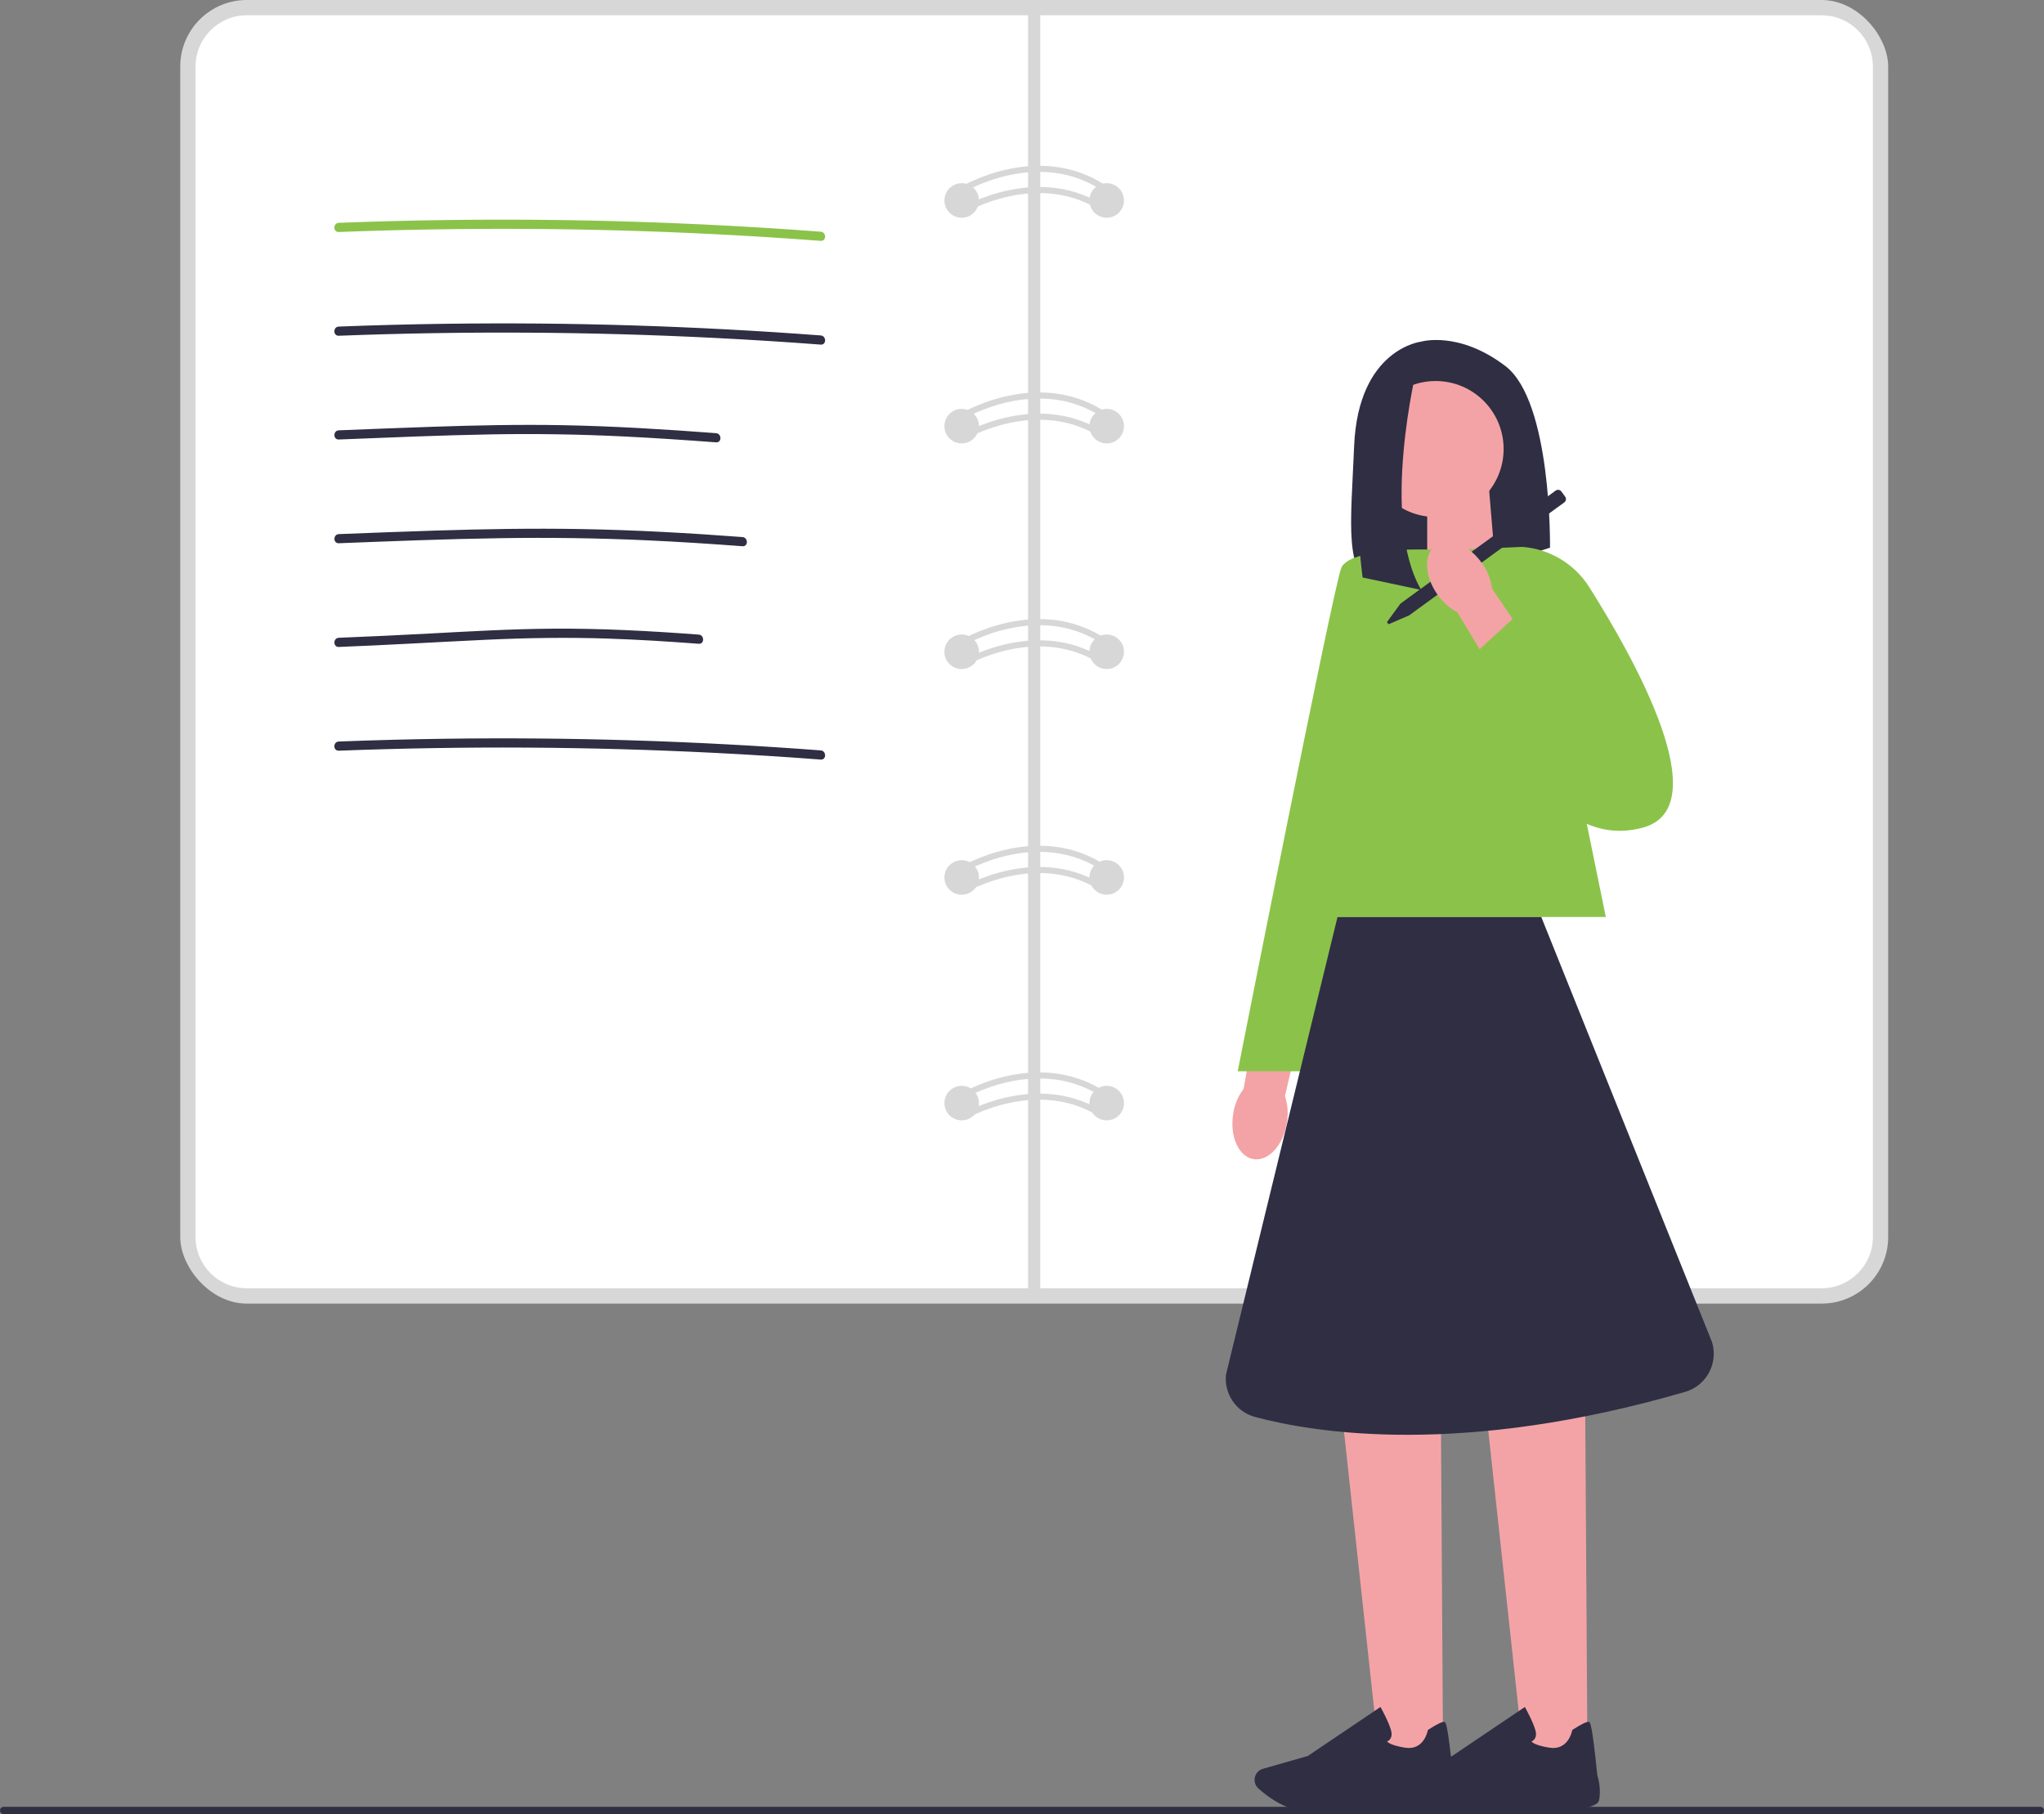 <svg xmlns="http://www.w3.org/2000/svg" xmlns:xlink="http://www.w3.org/1999/xlink" width="668.6" height="593.48" viewBox="0 0 668.6 593.48"><rect x="0" y="0" width="668.6" height="593.48" fill="#808080" stroke="none"/><rect x="58.96" width="558.67" height="426.47" rx="21.76" ry="21.76" fill="#d7d7d8" stroke-width="0"/><path d="M80.72,5c-9.24,0-16.76,7.52-16.76,16.76v382.94c0,9.24,7.52,16.76,16.76,16.76h515.15c9.24,0,16.76-7.52,16.76-16.76V21.76c0-9.24-7.52-16.76-16.76-16.76H80.72Z" fill="#fff" stroke-width="0"/><rect x="336.29" y="2.55" width="3.99" height="421.84" fill="#d7d7d8" stroke-width="0"/><circle cx="314.57" cy="65.58" r="5.65" fill="#d7d7d8" stroke-width="0"/><circle cx="362.01" cy="65.58" r="5.65" fill="#d7d7d8" stroke-width="0"/><circle cx="314.57" cy="139.41" r="5.65" fill="#d7d7d8" stroke-width="0"/><circle cx="362.01" cy="139.41" r="5.65" fill="#d7d7d8" stroke-width="0"/><circle cx="314.57" cy="213.23" r="5.65" fill="#d7d7d8" stroke-width="0"/><circle cx="362.01" cy="213.23" r="5.65" fill="#d7d7d8" stroke-width="0"/><circle cx="314.57" cy="287.06" r="5.65" fill="#d7d7d8" stroke-width="0"/><circle cx="362.01" cy="287.06" r="5.65" fill="#d7d7d8" stroke-width="0"/><circle cx="314.57" cy="360.88" r="5.65" fill="#d7d7d8" stroke-width="0"/><circle cx="362.01" cy="360.88" r="5.65" fill="#d7d7d8" stroke-width="0"/><path d="M315.09,62.97l-1.05-1.7c.26-.16,26.1-15.77,48.54.03l-1.15,1.64c-21.36-15.04-46.1-.12-46.34.03Z" fill="#d7d7d8" stroke-width="0"/><path d="M315.09,69.9l-1.05-1.7c.26-.16,26.1-15.77,48.54.03l-1.15,1.64c-21.36-15.04-46.1-.12-46.34.03Z" fill="#d7d7d8" stroke-width="0"/><path d="M315.09,137.12l-1.05-1.7c.26-.16,26.1-15.77,48.54.03l-1.15,1.64c-21.36-15.04-46.1-.12-46.34.03Z" fill="#d7d7d8" stroke-width="0"/><path d="M315.09,144.06l-1.05-1.7c.26-.16,26.1-15.77,48.54.03l-1.15,1.64c-21.36-15.04-46.1-.12-46.34.03Z" fill="#d7d7d8" stroke-width="0"/><path d="M315.09,211.27l-1.05-1.7c.26-.16,26.1-15.77,48.54.03l-1.15,1.64c-21.36-15.04-46.1-.12-46.34.03Z" fill="#d7d7d8" stroke-width="0"/><path d="M315.09,218.21l-1.05-1.7c.26-.16,26.09-15.77,48.54.03l-1.15,1.64c-21.36-15.04-46.1-.12-46.34.03Z" fill="#d7d7d8" stroke-width="0"/><path d="M315.09,285.42l-1.05-1.7c.26-.16,26.1-15.77,48.54.03l-1.15,1.64c-21.36-15.03-46.1-.12-46.34.03Z" fill="#d7d7d8" stroke-width="0"/><path d="M315.09,292.36l-1.05-1.7c.26-.16,26.09-15.77,48.54.03l-1.15,1.64c-21.36-15.04-46.1-.12-46.34.03Z" fill="#d7d7d8" stroke-width="0"/><path d="M315.09,359.57l-1.05-1.7c.26-.16,26.1-15.77,48.54.03l-1.15,1.63c-21.36-15.04-46.1-.12-46.34.03Z" fill="#d7d7d8" stroke-width="0"/><path d="M315.09,366.51l-1.05-1.7c.26-.16,26.1-15.77,48.54.03l-1.15,1.63c-21.36-15.04-46.1-.12-46.34.03Z" fill="#d7d7d8" stroke-width="0"/><path d="M464.85,111.77s-20.58,2.32-21.91,34.19c-1.11,26.56-3.37,41.36,7.44,46.9,3.86,1.98,8.4,2.15,12.53.8l44.1-14.5s.66-47.8-14.61-59.42c-15.27-11.62-27.55-7.97-27.55-7.97Z" fill="#2f2e43" stroke-width="0"/><polygon points="489.16 185.03 466.84 192.37 466.84 160.24 487.09 160.24 489.16 185.03" fill="#f3a3a6" stroke-width="0"/><path id="uuid-89c22d20-9486-4802-b91b-ddf2a7c7ca0a-46-293" d="M420.93,367.41c-1.21,7.36-6.12,12.64-10.96,11.79-4.85-.85-7.79-7.51-6.58-14.87.44-2.95,1.61-5.74,3.4-8.13l5.53-31.12,15.05,3.15-7.05,30.34c.93,2.87,1.14,5.9.61,8.84,0,0,0,0,0,0Z" fill="#f3a3a6" stroke-width="0"/><polygon points="472.03 574.33 451.13 574.33 439.01 462.64 471.32 462.64 472.03 574.33" fill="#f3a3a6" stroke-width="0"/><path d="M430.77,592.29c-2.2,0-4.16-.05-5.63-.19-5.55-.51-10.85-4.61-13.51-7-1.19-1.07-1.58-2.79-.96-4.27h0c.45-1.06,1.34-1.85,2.45-2.17l14.67-4.19,23.76-16.03.27.48c.1.18,2.43,4.38,3.21,7.22.3,1.08.22,1.98-.23,2.68-.31.48-.75.76-1.1.92.43.45,1.78,1.36,5.93,2.02,6.07.96,7.33-5.32,7.39-5.58l.04-.21.18-.12c2.88-1.86,4.66-2.7,5.27-2.52.38.11,1.02.31,2.74,17.41.17.54,1.38,4.47.56,8.24-.89,4.1-18.78,2.69-22.36,2.36-.1.01-13.49.96-22.67.96Z" fill="#2f2e43" stroke-width="0"/><polygon points="519.26 574.33 498.35 574.33 486.23 462.64 518.54 462.64 519.26 574.33" fill="#f3a3a6" stroke-width="0"/><path d="M478,592.29c-2.2,0-4.16-.05-5.63-.19-5.55-.51-10.85-4.61-13.51-7-1.19-1.07-1.58-2.79-.96-4.27h0c.45-1.06,1.34-1.85,2.45-2.17l14.67-4.19,23.76-16.03.27.48c.1.18,2.43,4.38,3.21,7.22.3,1.08.22,1.98-.23,2.68-.31.48-.75.76-1.1.92.43.45,1.78,1.36,5.93,2.02,6.07.96,7.33-5.32,7.39-5.58l.04-.21.18-.12c2.89-1.86,4.66-2.7,5.27-2.52.38.11,1.02.31,2.74,17.41.17.54,1.38,4.47.56,8.24-.89,4.1-18.78,2.69-22.36,2.36-.1.01-13.49.96-22.67.96Z" fill="#2f2e43" stroke-width="0"/><polygon points="525.27 299.99 423.7 299.99 460.21 179.82 500.71 179.82 525.27 299.99" fill="#8bc34a" stroke-width="0"/><path d="M466.6,179.84s-25.23-.66-27.88,5.98c-2.66,6.64-33.86,164.65-33.86,164.65h20.58l41.16-170.62Z" fill="#8bc34a" stroke-width="0"/><circle cx="469.6" cy="146.89" r="22.24" fill="#f3a3a6" stroke-width="0"/><path d="M463.52,120.07s-12.24,49.7,1.37,72.93l-19.17-4.07s-7.43-54.39,7.51-64.28l10.29-4.58Z" fill="#2f2e43" stroke-width="0"/><path d="M504.16,299.99h-66.66l-36.47,149.69c-.67,6.32,3.34,12.22,9.48,13.87,20.01,5.36,68.03,12.95,140.7-8.2,6.99-2.03,10.96-9.41,8.77-16.36l-55.82-139Z" fill="#2f2e43" stroke-width="0"/><path d="M668.6,592.29c0,.66-.53,1.19-1.19,1.19H1.19c-.66,0-1.19-.53-1.19-1.19s.53-1.19,1.19-1.19h666.22c.66,0,1.19.53,1.19,1.19Z" fill="#2f2e43" stroke-width="0"/><path d="M477.21,179.82l20.73-.91c8.98.68,17.1,5.56,21.91,13.17,14.65,23.16,42.06,71.97,17.59,78.66-32.26,8.81-47.89-40.24-47.89-40.24l-12.34-50.68Z" fill="#8bc34a" stroke-width="0"/><path d="M458.1,197.46l50.76-36.96c.6-.44,1.44-.3,1.88.3l1.23,1.69c.44.6.3,1.44-.3,1.88l-50.75,36.96h-.01s-6.73,2.9-6.73,2.9l-.51-.7,4.43-6.07Z" fill="#2f2e43" stroke-width="0"/><path id="uuid-98bb229b-1f5d-4c6c-926b-55ef96e77de9-47-294" d="M470.1,194.37c-4.26-6.12-4.41-13.33-.35-16.1,4.07-2.77,10.82-.04,15.08,6.08,1.74,2.42,2.84,5.24,3.22,8.2l17.71,26.18-12.99,8.23-16.08-26.68c-2.67-1.41-4.93-3.44-6.59-5.91,0,0,0,0,0,0Z" fill="#f3a3a6" stroke-width="0"/><polygon points="480.58 215.54 495.21 202.07 524.14 229.01 497.24 247.4 480.58 215.54" fill="#8bc34a" stroke-width="0"/><path d="M110.83,75.9c20.55-.79,41.12-1.13,61.69-1.01s40.8.69,61.17,1.72c11.6.58,23.18,1.31,34.76,2.19,1.93.15,1.92-2.86,0-3-20.51-1.55-41.05-2.64-61.61-3.28s-40.8-.8-61.2-.53c-11.61.16-23.22.46-34.82.91-1.92.07-1.93,3.07,0,3h0Z" fill="#8bc34a" stroke-width="0"/><path d="M110.83,109.84c20.55-.79,41.12-1.13,61.69-1.01s40.8.69,61.17,1.72c11.6.58,23.18,1.31,34.76,2.19,1.93.15,1.92-2.86,0-3-20.51-1.55-41.05-2.64-61.61-3.28s-40.8-.8-61.2-.53c-11.61.16-23.22.46-34.82.91-1.92.07-1.93,3.07,0,3h0Z" fill="#2f2e43" stroke-width="0"/><path d="M110.83,143.78c16.68-.65,33.37-1.39,50.07-1.68,14.28-.25,28.56-.02,42.82.67,10.17.49,20.33,1.18,30.49,1.94,1.93.15,1.92-2.86,0-3-16.64-1.26-33.3-2.29-49.99-2.61-14.28-.27-28.57.04-42.84.52-10.18.35-20.36.76-30.55,1.16-1.92.07-1.93,3.07,0,3h0Z" fill="#2f2e43" stroke-width="0"/><path d="M110.83,177.72c17.66-.68,35.33-1.4,53-1.66,15.82-.24,31.65-.03,47.46.69,10.53.48,21.05,1.15,31.57,1.95,1.93.15,1.92-2.86,0-3-17.62-1.33-35.26-2.32-52.92-2.62-15.83-.28-31.66,0-47.48.5-10.54.33-21.08.74-31.62,1.15-1.92.07-1.93,3.07,0,3h0Z" fill="#2f2e43" stroke-width="0"/><path d="M110.83,211.65c16.06-.62,32.1-1.6,48.15-2.35,13.26-.62,26.52-.83,39.79-.39,9.94.33,19.87.95,29.78,1.7,1.93.15,1.92-2.86,0-3-16-1.21-32.02-2.06-48.07-1.94-13.29.1-26.55.87-39.81,1.58-9.94.53-19.89,1.01-29.84,1.4-1.92.07-1.93,3.08,0,3h0Z" fill="#2f2e43" stroke-width="0"/><path d="M110.83,245.59c20.55-.79,41.12-1.13,61.69-1.01s40.8.69,61.17,1.72c11.6.58,23.18,1.31,34.76,2.19,1.93.15,1.92-2.86,0-3-20.51-1.55-41.05-2.64-61.61-3.28s-40.8-.8-61.2-.53c-11.61.16-23.22.46-34.82.91-1.92.07-1.93,3.07,0,3h0Z" fill="#2f2e43" stroke-width="0"/></svg>